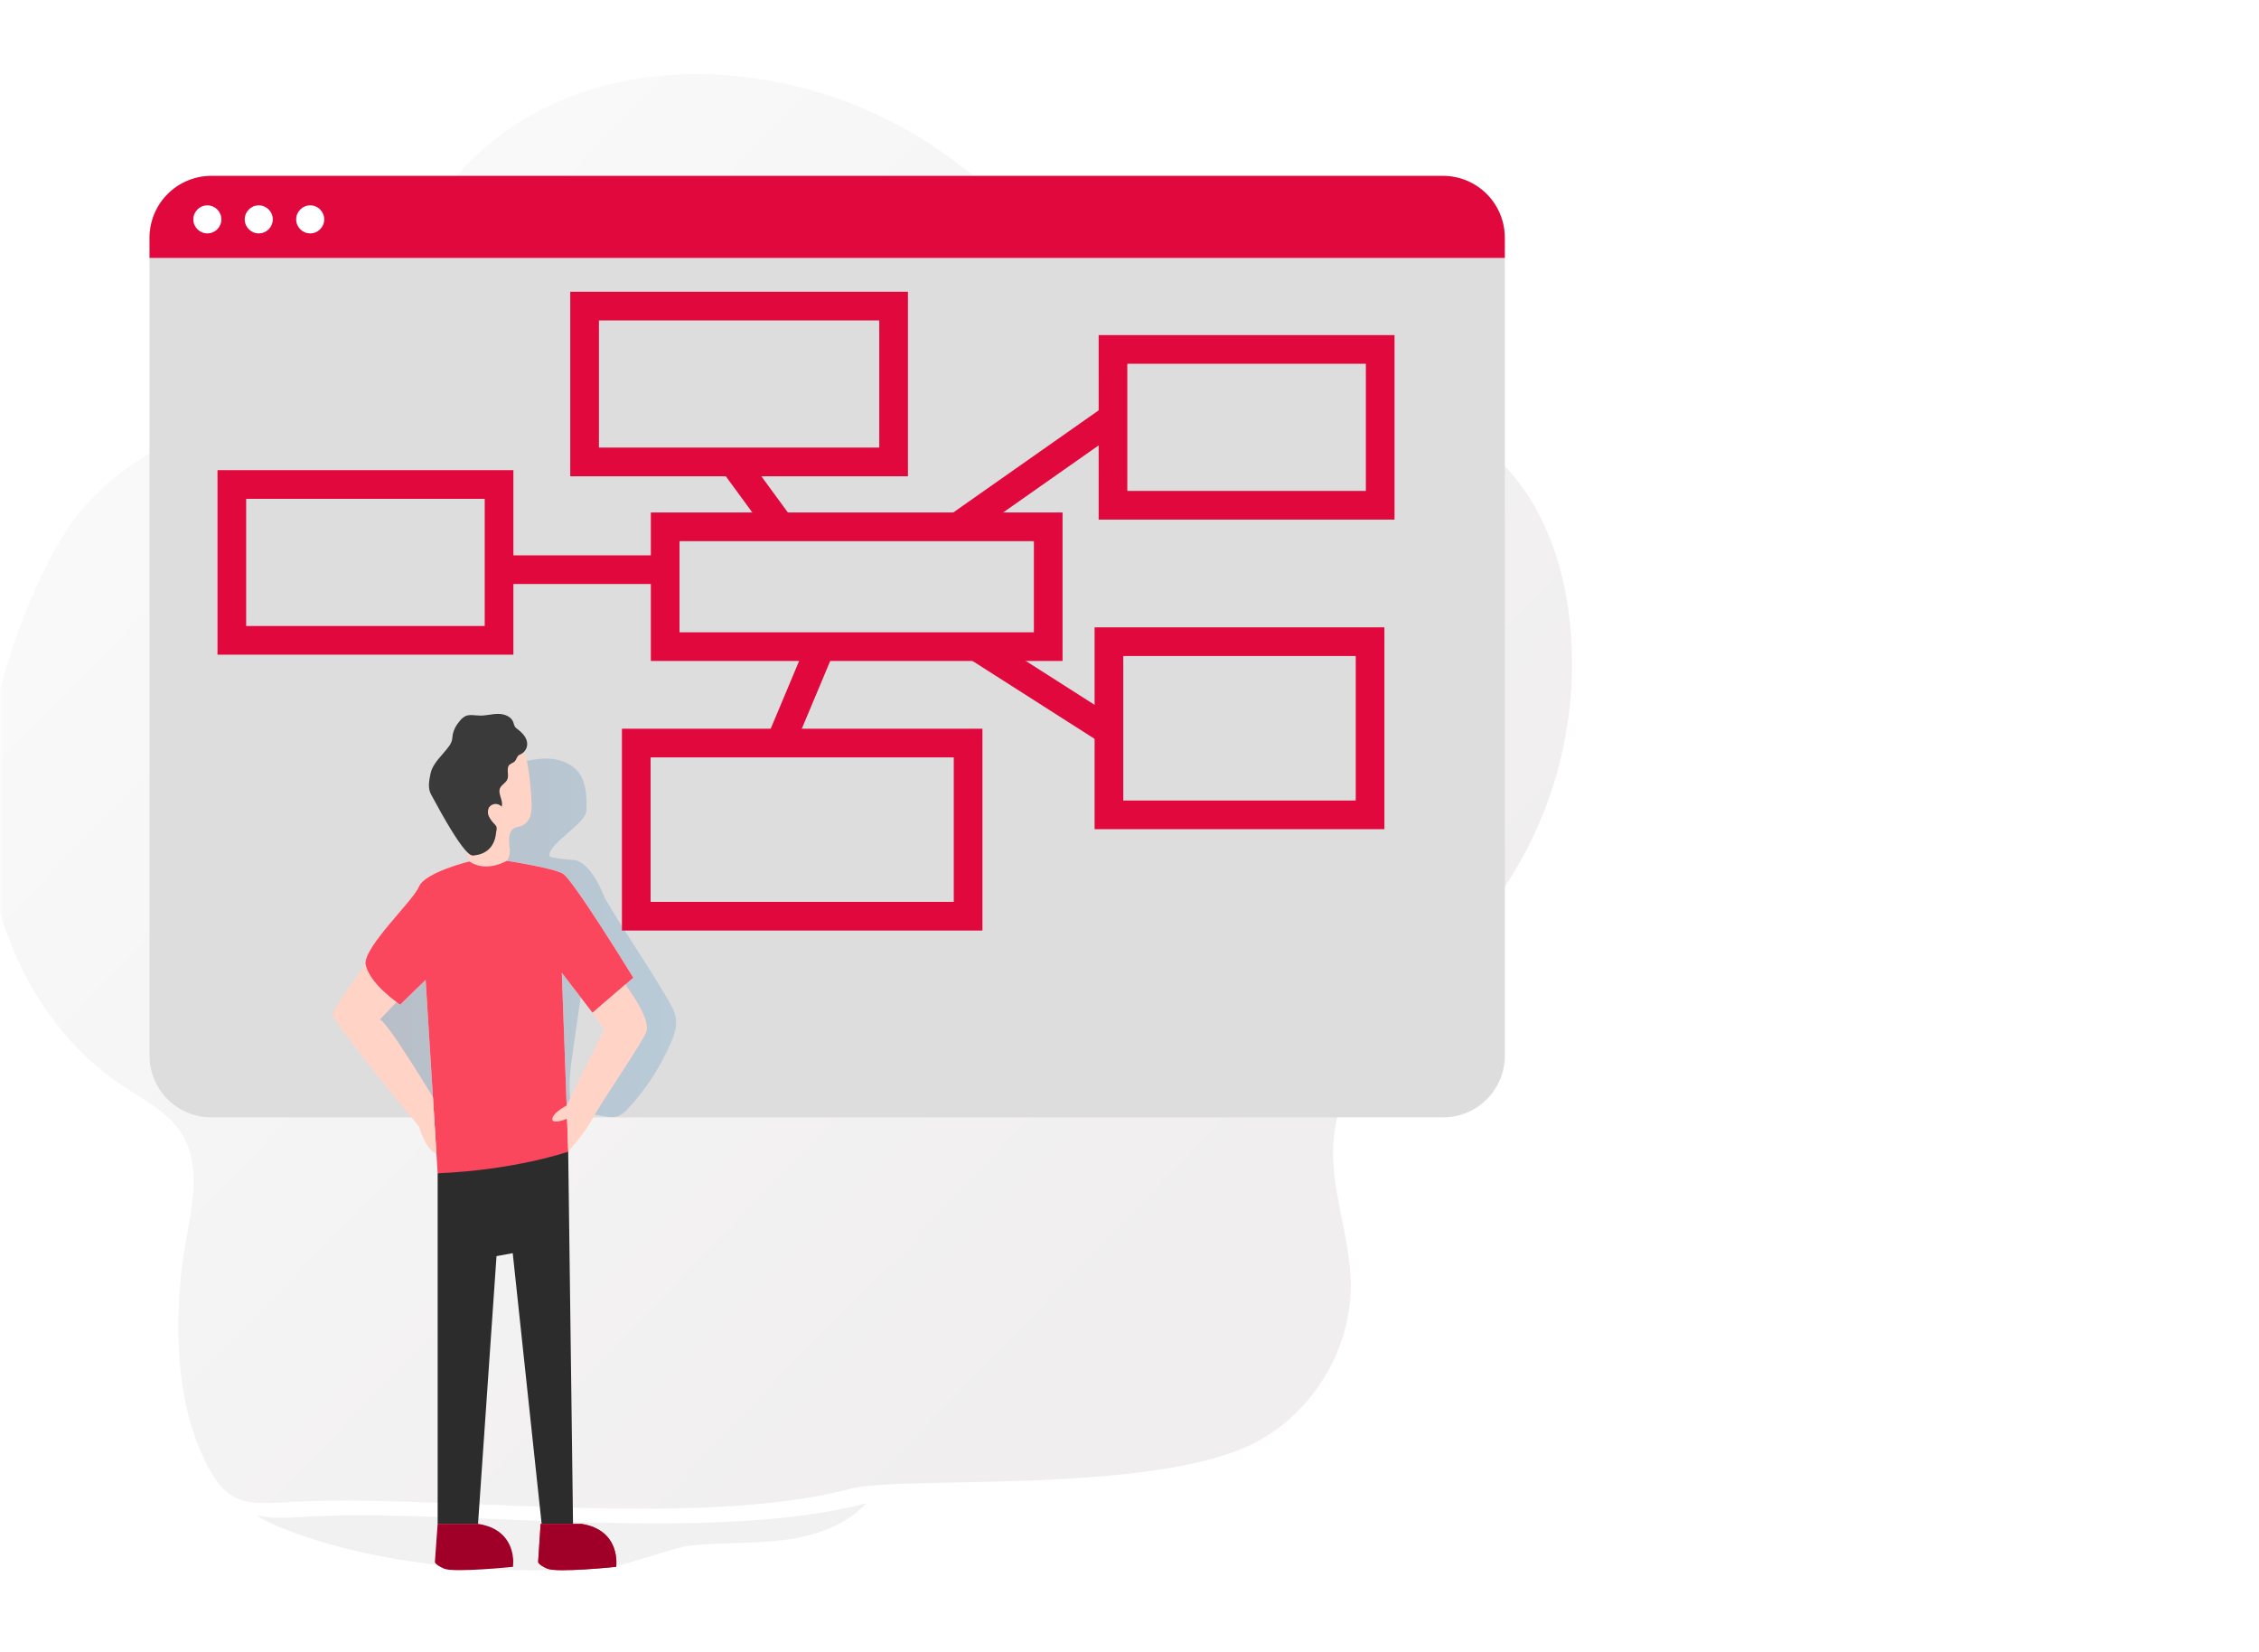 <svg width="305" height="223" viewBox="0 0 305 223" fill="none" xmlns="http://www.w3.org/2000/svg">
<mask id="mask0" mask-type="alpha" maskUnits="userSpaceOnUse" x="0" y="0" width="305" height="223">
<rect width="305" height="223" fill="#C4C4C4"/>
</mask>
<g mask="url(#mask0)">
<g filter="url(#filter0_dd)">
<path d="M182.02 156.416C181.644 162.711 184.263 168.838 184.37 175.144C184.545 184.209 179.039 193.136 170.863 197.051C156.876 203.749 123.47 201.221 116.97 202.943C97.044 208.224 64.856 204.105 44.597 204.622C40.034 204.739 37.08 205.233 34.787 204.568C32.497 203.897 30.865 202.08 28.951 197.568C25.517 189.446 25.544 178.79 26.977 170.279C27.84 165.162 29.294 159.511 26.568 155.096C24.731 152.128 21.417 150.49 18.51 148.556C8.102 141.643 1.793 129.469 0.356 117.033C-1.081 104.597 1.954 91.96 7.205 80.598C9.049 76.62 11.191 72.718 14.179 69.519C19.024 64.315 25.695 61.3 31.765 57.607C39.718 52.765 46.806 46.628 52.736 39.45C57.459 33.742 61.465 27.339 66.978 22.384C83.386 7.661 110.101 9.579 128.342 21.957C140.254 30.032 149.614 41.927 162.712 47.89C176.591 54.229 194.087 53.699 204.814 64.553C210.31 70.11 213.046 77.912 213.929 85.675C215.46 99.81 211.422 113.985 202.672 125.192C194.778 135.187 182.782 143.695 182.02 156.416Z" fill="url(#paint0_linear)"/>
</g>
<path opacity="0.18" d="M116.989 202.926C114.189 205.948 110.005 207.351 105.909 207.882C101.813 208.412 97.653 208.218 93.544 208.617C90.351 208.953 84.606 211.461 81.403 211.679C50.874 213.808 33.922 204.649 34.802 204.555C37.095 205.226 40.05 204.726 44.613 204.608C64.875 204.091 97.079 208.208 116.989 202.926Z" fill="#B6B6B6"/>
<path d="M194.834 23.744H28.53C23.921 23.744 20.184 27.48 20.184 32.09V142.496C20.184 147.106 23.921 150.843 28.53 150.843H194.834C199.444 150.843 203.18 147.106 203.18 142.496V32.09C203.18 27.48 199.444 23.744 194.834 23.744Z" fill="#DDDDDD"/>
<path opacity="0.19" d="M53.946 144.272C52.13 142.177 49.83 139.994 49.971 137.221C50.075 135.17 51.519 133.471 52.892 131.943L56.115 128.351L60.433 123.55C61.478 122.318 62.631 121.182 63.877 120.155C64.222 119.925 64.528 119.642 64.784 119.316C64.935 119.077 65.056 118.82 65.143 118.551C66.516 114.757 67.232 110.757 67.258 106.722C67.258 105.739 67.258 104.647 67.93 103.932C68.397 103.435 69.092 103.237 69.75 103.066C71.197 102.687 72.681 102.331 74.175 102.415C75.669 102.499 77.196 103.086 78.113 104.265C79.204 105.682 79.214 107.622 79.177 109.405C79.14 111.188 74.198 113.719 74.168 115.489C74.168 115.952 77.546 116.022 77.972 116.2C80.215 117.144 81.517 121.005 81.726 121.357C85.191 127.199 86.617 128.925 90.082 134.77C90.623 135.68 91.177 136.63 91.274 137.688C91.371 138.746 90.992 139.813 90.566 140.8C89.164 144.047 87.223 147.032 84.825 149.63C84.479 150.055 84.044 150.399 83.552 150.638C82.169 151.212 80.567 150.147 79.117 150.513C80.544 147.354 84.304 145.434 84.915 142.019C85.251 140.082 84.448 138.077 83.193 136.556C81.937 135.036 80.289 133.921 78.657 132.816C78.234 135.755 77.81 138.694 77.385 141.633C77.049 143.956 76.713 146.317 77.032 148.647C77.143 149.476 77.237 150.53 76.508 150.936C76.214 151.066 75.893 151.124 75.571 151.104C70.804 151.151 66.04 151.047 61.279 150.792C59.704 150.705 58.573 150.792 57.539 149.53C56.199 147.901 55.353 145.89 53.946 144.272Z" fill="url(#paint1_linear)"/>
<path d="M203.171 32.093V34.82H20.191V32.093C20.192 29.88 21.072 27.756 22.637 26.19C24.201 24.624 26.324 23.743 28.538 23.74H194.832C197.045 23.744 199.166 24.625 200.73 26.192C202.293 27.758 203.171 29.88 203.171 32.093Z" fill="#E0083C"/>
<path d="M120.652 41.32H78.93V62.358H120.652V41.32Z" stroke="#E0083C" stroke-width="3.87" stroke-miterlimit="10"/>
<path d="M67.38 65.406H31.301V86.444H67.38V65.406Z" stroke="#E0083C" stroke-width="3.87" stroke-miterlimit="10"/>
<path d="M186.348 47.172H150.27V68.21H186.348V47.172Z" stroke="#E0083C" stroke-width="3.87" stroke-miterlimit="10"/>
<path d="M130.708 100.31H85.906V123.687H130.708V100.31Z" stroke="#E0083C" stroke-width="3.87" stroke-miterlimit="10"/>
<path d="M184.982 86.625H149.723V110.003H184.982V86.625Z" stroke="#E0083C" stroke-width="3.87" stroke-miterlimit="10"/>
<path d="M141.526 71.12H89.809V87.293H141.526V71.12Z" stroke="#E0083C" stroke-width="3.87" stroke-miterlimit="10"/>
<path d="M98.977 62.361L105.648 71.466" stroke="#E0083C" stroke-width="3.87" stroke-miterlimit="10"/>
<path d="M67.379 76.905H89.806" stroke="#E0083C" stroke-width="3.87" stroke-miterlimit="10"/>
<path d="M149.722 56.788L129.312 71.121" stroke="#E0083C" stroke-width="3.87" stroke-miterlimit="10"/>
<path d="M149.145 98.315L131.871 87.293" stroke="#E0083C" stroke-width="3.87" stroke-miterlimit="10"/>
<path d="M110.806 87.293L105.344 100.31" stroke="#E0083C" stroke-width="3.87" stroke-miterlimit="10"/>
<path d="M71.177 102.892C71.487 104.602 71.68 106.332 71.755 108.069C71.821 108.718 71.782 109.373 71.641 110.009C71.567 110.328 71.423 110.626 71.217 110.88C71.012 111.134 70.751 111.338 70.455 111.477C70.089 111.624 69.666 111.634 69.341 111.853C69.079 112.046 68.892 112.325 68.814 112.642C68.71 113.243 68.71 113.857 68.814 114.458C68.907 115.065 68.773 115.686 68.438 116.2C68.137 116.53 67.746 116.764 67.313 116.872C66.293 117.192 65.207 117.237 64.163 117.003C63.997 116.978 63.839 116.912 63.704 116.812C63.56 116.671 63.458 116.493 63.408 116.298C63.028 115.134 62.721 113.948 62.488 112.746C62.122 111.067 61.743 109.351 61.709 107.619C61.676 105.886 62.022 104.1 62.995 102.67C63.969 101.24 65.647 100.219 67.36 100.32C68.322 100.436 69.256 100.72 70.12 101.159C70.841 101.488 71.009 102.113 71.177 102.892Z" fill="url(#paint2_linear)"/>
<path d="M71.179 100.518C71.226 99.655 70.544 98.937 69.856 98.42C69.728 98.335 69.614 98.229 69.52 98.107C69.424 97.916 69.352 97.713 69.305 97.503C69.027 96.721 68.093 96.372 67.264 96.372C66.435 96.372 65.615 96.623 64.786 96.6C64.115 96.6 63.443 96.402 62.832 96.677C62.489 96.866 62.195 97.133 61.973 97.456C61.557 97.937 61.267 98.514 61.13 99.135C61.08 99.41 61.083 99.695 61.012 99.967C60.918 100.273 60.768 100.559 60.569 100.81C59.703 101.999 58.441 102.992 58.132 104.429C57.937 105.339 57.739 106.387 58.179 107.206C62.406 115.096 63.477 115.553 63.91 115.492C64.343 115.432 66.744 115.318 66.995 112.299C67.052 112.095 67.073 111.883 67.056 111.671C66.991 111.504 66.888 111.354 66.754 111.235C66.454 110.943 66.207 110.603 66.022 110.228C65.926 110.039 65.876 109.83 65.876 109.618C65.876 109.407 65.926 109.198 66.022 109.009C66.102 108.891 66.204 108.79 66.323 108.711C66.442 108.633 66.576 108.579 66.716 108.552C66.856 108.525 66.999 108.526 67.139 108.555C67.279 108.584 67.411 108.64 67.529 108.72C67.601 108.771 67.668 108.83 67.727 108.895C68.009 108.089 67.173 107.179 67.516 106.397C67.724 105.923 68.301 105.692 68.503 105.212C68.768 104.577 68.295 103.691 68.798 103.224C68.968 103.106 69.148 103.003 69.335 102.915C69.621 102.741 69.671 102.502 69.822 102.227C69.973 101.952 70 101.975 70.306 101.817C70.553 101.697 70.764 101.513 70.917 101.285C71.071 101.057 71.161 100.792 71.179 100.518Z" fill="#3A3A3A"/>
<path d="M63.373 116.288C63.373 116.288 57.373 117.749 56.561 119.696C55.748 121.643 49.175 127.73 49.339 130.151C49.504 132.572 54.016 135.64 54.016 135.64L57.467 132.283L59.089 158.397C59.089 158.397 65.663 160.076 70.759 158.397C75.856 156.718 76.732 155.466 76.732 155.466L75.856 131.329L80.002 136.731L85.509 131.991C85.509 131.991 77.384 118.752 76 117.947C74.617 117.141 68.419 116.204 68.419 116.204C68.419 116.204 65.68 117.856 63.373 116.288Z" fill="white"/>
<path d="M63.373 116.288C63.373 116.288 57.373 117.749 56.561 119.696C55.748 121.643 49.175 127.73 49.339 130.151C49.504 132.572 54.016 135.64 54.016 135.64L57.467 132.283L59.089 158.397C59.089 158.397 65.663 160.076 70.759 158.397C75.856 156.718 76.732 155.466 76.732 155.466L75.856 131.329L80.002 136.731L85.509 131.991C85.509 131.991 77.384 118.752 76 117.947C74.617 117.141 68.419 116.204 68.419 116.204C68.419 116.204 65.68 117.856 63.373 116.288Z" fill="#FB475D"/>
<path d="M49.353 130.151C49.353 130.151 45.049 135.983 44.934 136.943C44.82 137.903 56.575 152.105 56.575 152.105C56.575 152.105 57.461 155.271 58.925 155.721L58.458 148.12C58.458 148.12 52.039 137.487 51.263 137.655L53.536 135.278C53.536 135.278 49.877 132.753 49.353 130.151Z" fill="url(#paint3_linear)"/>
<path d="M79.989 136.725L81.594 138.981L76.494 149.251C76.494 149.251 74.671 150.181 74.574 151.031C74.476 151.88 76.558 151.031 76.558 151.031L76.719 155.459C76.719 155.459 78.965 153.008 79.989 151.031C81.013 149.053 87.04 140.287 87.302 139.199C87.788 137.248 84.418 132.911 84.418 132.911L79.989 136.725Z" fill="url(#paint4_linear)"/>
<path d="M59.09 158.39V205.73H64.542L67.037 169.574L69.226 169.174L73.127 205.713H77.368L76.716 155.473C76.716 155.473 69.592 157.954 59.09 158.39Z" fill="#2D2C2C"/>
<path d="M69.279 211.212C69.279 211.313 69.279 211.417 69.256 211.518C69.256 211.518 61.258 212.344 59.942 211.76C58.626 211.175 58.72 210.833 58.72 210.833L59.09 205.713H64.542C68.453 206.307 69.185 209.033 69.289 210.527V210.561C69.301 210.778 69.298 210.996 69.279 211.212Z" fill="#A00027"/>
<path d="M72.994 205.713L72.658 210.833C72.658 210.833 72.561 211.169 73.88 211.76C75.199 212.351 83.194 211.518 83.194 211.518C83.194 211.518 83.915 206.542 78.463 205.713H72.994Z" fill="#F33541"/>
<path d="M72.994 205.713L72.658 210.833C72.658 210.833 72.561 211.169 73.88 211.76C75.199 212.351 83.194 211.518 83.194 211.518C83.194 211.518 83.915 206.542 78.463 205.713H72.994Z" fill="#A00027"/>
<path d="M27.995 31.509C29.041 31.509 29.889 30.662 29.889 29.616C29.889 28.57 29.041 27.722 27.995 27.722C26.949 27.722 26.102 28.57 26.102 29.616C26.102 30.662 26.949 31.509 27.995 31.509Z" fill="white"/>
<path d="M34.937 31.509C35.982 31.509 36.83 30.662 36.83 29.616C36.83 28.57 35.982 27.722 34.937 27.722C33.891 27.722 33.043 28.57 33.043 29.616C33.043 30.662 33.891 31.509 34.937 31.509Z" fill="white"/>
<path d="M41.882 31.509C42.928 31.509 43.776 30.662 43.776 29.616C43.776 28.57 42.928 27.722 41.882 27.722C40.836 27.722 39.988 28.57 39.988 29.616C39.988 30.662 40.836 31.509 41.882 31.509Z" fill="white"/>
</g>
<defs>
<filter id="filter0_dd" x="-20" y="-8" width="245.247" height="224.667" filterUnits="userSpaceOnUse" color-interpolation-filters="sRGB">
<feFlood flood-opacity="0" result="BackgroundImageFix"/>
<feColorMatrix in="SourceAlpha" type="matrix" values="0 0 0 0 0 0 0 0 0 0 0 0 0 0 0 0 0 0 127 0"/>
<feOffset dx="3" dy="3"/>
<feGaussianBlur stdDeviation="4"/>
<feColorMatrix type="matrix" values="0 0 0 0 0.367 0 0 0 0 0.367 0 0 0 0 0.367 0 0 0 0.4 0"/>
<feBlend mode="normal" in2="BackgroundImageFix" result="effect1_dropShadow"/>
<feColorMatrix in="SourceAlpha" type="matrix" values="0 0 0 0 0 0 0 0 0 0 0 0 0 0 0 0 0 0 127 0"/>
<feOffset dx="-5" dy="-5"/>
<feGaussianBlur stdDeviation="7.5"/>
<feColorMatrix type="matrix" values="0 0 0 0 1 0 0 0 0 1 0 0 0 0 1 0 0 0 1 0"/>
<feBlend mode="normal" in2="effect1_dropShadow" result="effect2_dropShadow"/>
<feBlend mode="normal" in="SourceGraphic" in2="effect2_dropShadow" result="shape"/>
</filter>
<linearGradient id="paint0_linear" x1="84.028" y1="9.095" x2="205.572" y2="126.919" gradientUnits="userSpaceOnUse">
<stop stop-color="#F9F9F9"/>
<stop offset="1" stop-color="#F0EEEE"/>
</linearGradient>
<linearGradient id="paint1_linear" x1="49.964" y1="126.759" x2="91.291" y2="126.759" gradientUnits="userSpaceOnUse">
<stop stop-color="#183866"/>
<stop offset="1" stop-color="#1A7FC1"/>
</linearGradient>
<linearGradient id="paint2_linear" x1="3644.92" y1="6484.4" x2="3829.17" y2="6484.4" gradientUnits="userSpaceOnUse">
<stop stop-color="#FFD4C7"/>
<stop offset="0.42" stop-color="#EAD4D0"/>
<stop offset="1" stop-color="#FAD0BE"/>
</linearGradient>
<linearGradient id="paint3_linear" x1="5018.96" y1="9825.35" x2="5274.72" y2="9825.35" gradientUnits="userSpaceOnUse">
<stop stop-color="#FFD4C7"/>
<stop offset="0.42" stop-color="#EAD4D0"/>
<stop offset="1" stop-color="#FAD0BE"/>
</linearGradient>
<linearGradient id="paint4_linear" x1="4617.78" y1="8682.41" x2="4851.39" y2="8682.41" gradientUnits="userSpaceOnUse">
<stop stop-color="#FFD4C7"/>
<stop offset="0.42" stop-color="#EAD4D0"/>
<stop offset="1" stop-color="#FAD0BE"/>
</linearGradient>
</defs>
</svg>
